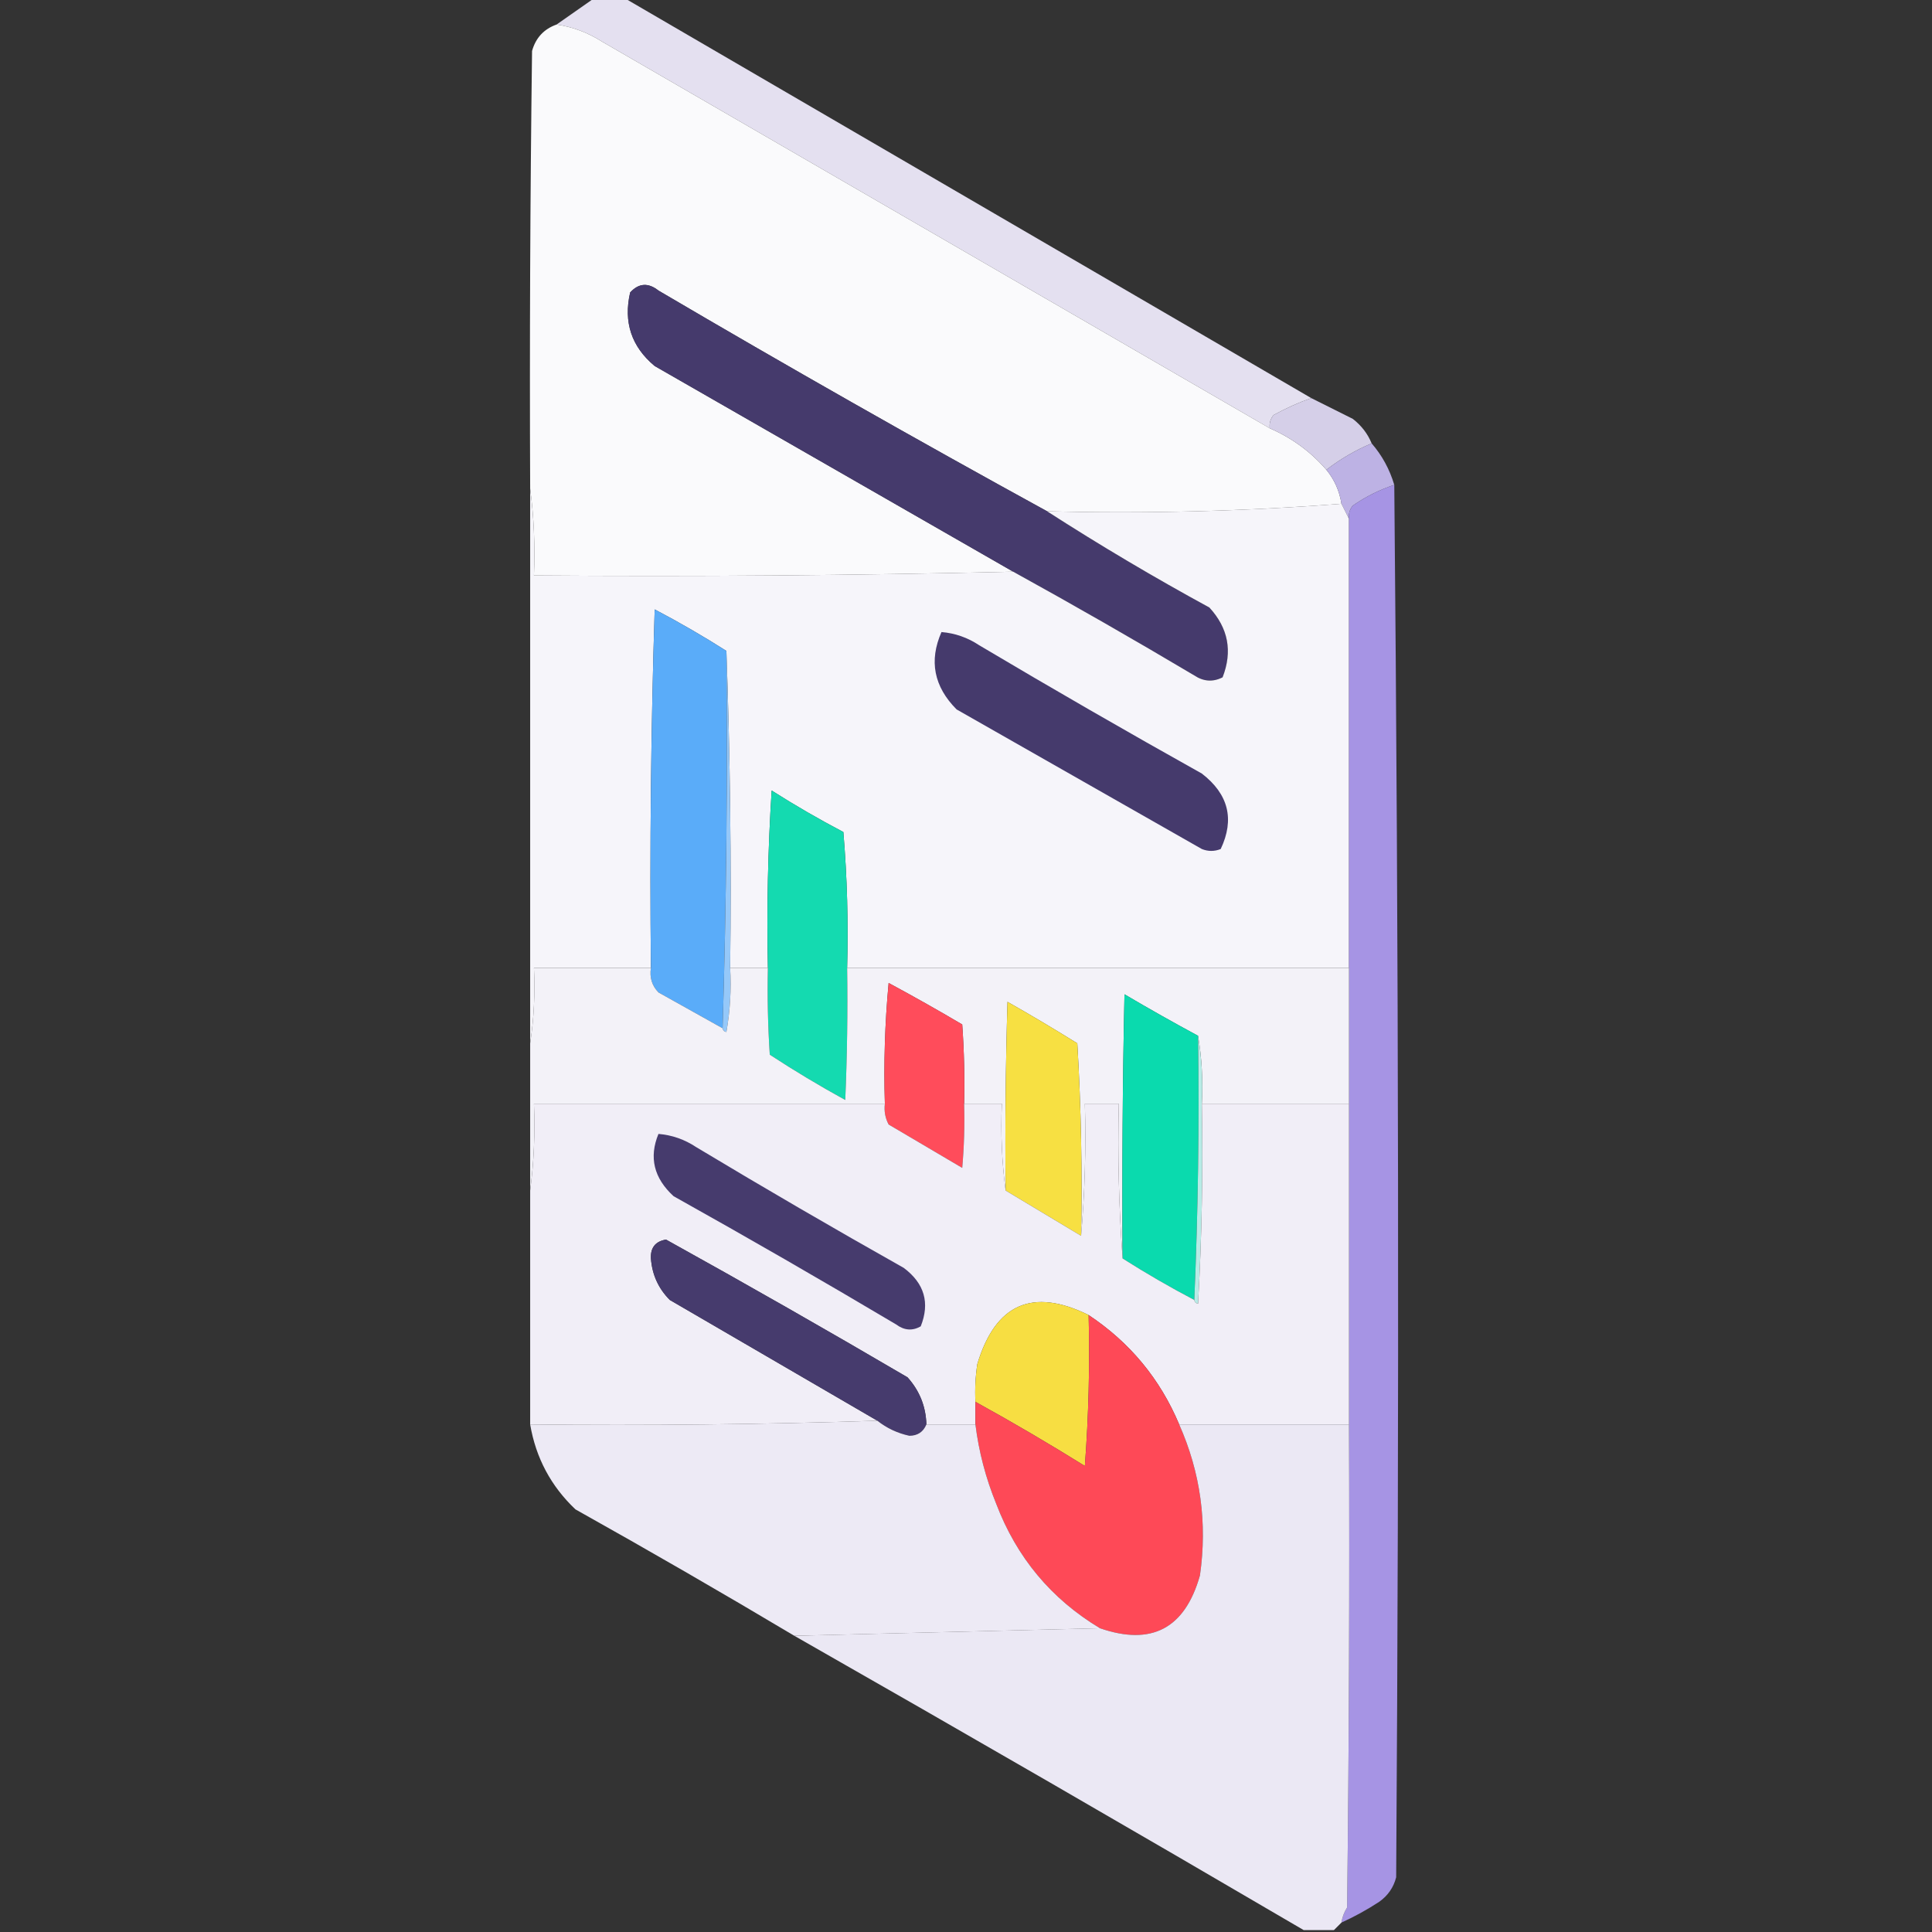 <?xml version="1.0" encoding="UTF-8"?>
<!DOCTYPE svg PUBLIC "-//W3C//DTD SVG 1.1//EN" "http://www.w3.org/Graphics/SVG/1.1/DTD/svg11.dtd">
<svg xmlns="http://www.w3.org/2000/svg" version="1.1" width="512px" height="512px" style="shape-rendering:geometricPrecision; text-rendering:geometricPrecision; image-rendering:optimizeQuality; fill-rule:evenodd; clip-rule:evenodd" xmlns:xlink="http://www.w3.org/1999/xlink">
<rect width="100%" height="100%" fill="#333333" stroke="none"/>
<g><path style="opacity:0.967" fill="#e9e5f6" d="M 157.5,-0.5 C 160.167,-0.5 162.833,-0.5 165.5,-0.5C 226.167,34.833 286.833,70.167 347.5,105.5C 344.111,106.691 340.778,108.191 337.5,110C 336.663,111.011 336.33,112.178 336.5,113.5C 277.527,79.345 218.527,45.178 159.5,11C 155.781,8.636 151.781,7.136 147.5,6.5C 150.833,4.167 154.167,1.833 157.5,-0.5 Z"/></g>
<g><path style="opacity:0.996" fill="#fbfbfd" d="M 147.5,6.5 C 151.781,7.136 155.781,8.636 159.5,11C 218.527,45.178 277.527,79.345 336.5,113.5C 342.39,116.072 347.39,119.739 351.5,124.5C 353.644,127.122 354.977,130.122 355.5,133.5C 329.855,135.491 303.855,136.158 277.5,135.5C 242.896,116.53 208.563,97.03 174.5,77C 171.784,74.849 169.284,75.016 167,77.5C 165.182,85.379 167.348,91.879 173.5,97C 205.194,115.178 236.861,133.345 268.5,151.5C 226.337,152.499 184.003,152.832 141.5,152.5C 141.825,144.648 141.492,136.982 140.5,129.5C 140.333,90.832 140.5,52.165 141,13.5C 141.985,10.017 144.151,7.684 147.5,6.5 Z"/></g>
<g><path style="opacity:1" fill="#453a6c" d="M 277.5,135.5 C 291.44,144.478 305.773,152.978 320.5,161C 325.512,166.453 326.679,172.62 324,179.5C 321.455,180.797 318.955,180.631 316.5,179C 300.636,169.569 284.636,160.402 268.5,151.5C 236.861,133.345 205.194,115.178 173.5,97C 167.348,91.879 165.182,85.379 167,77.5C 169.284,75.016 171.784,74.849 174.5,77C 208.563,97.03 242.896,116.53 277.5,135.5 Z"/></g>
<g><path style="opacity:0.978" fill="#d8d2ec" d="M 347.5,105.5 C 351.114,107.307 354.78,109.14 358.5,111C 360.79,112.777 362.457,114.944 363.5,117.5C 359.164,119.332 355.164,121.665 351.5,124.5C 347.39,119.739 342.39,116.072 336.5,113.5C 336.33,112.178 336.663,111.011 337.5,110C 340.778,108.191 344.111,106.691 347.5,105.5 Z"/></g>
<g><path style="opacity:0.961" fill="#c2b7eb" d="M 363.5,117.5 C 366.26,120.683 368.26,124.349 369.5,128.5C 365.577,129.795 361.91,131.628 358.5,134C 357.663,135.011 357.33,136.178 357.5,137.5C 356.833,136.167 356.167,134.833 355.5,133.5C 354.977,130.122 353.644,127.122 351.5,124.5C 355.164,121.665 359.164,119.332 363.5,117.5 Z"/></g>
<g><path style="opacity:0.997" fill="#f6f5fa" d="M 140.5,129.5 C 141.492,136.982 141.825,144.648 141.5,152.5C 184.003,152.832 226.337,152.499 268.5,151.5C 284.636,160.402 300.636,169.569 316.5,179C 318.955,180.631 321.455,180.797 324,179.5C 326.679,172.62 325.512,166.453 320.5,161C 305.773,152.978 291.44,144.478 277.5,135.5C 303.855,136.158 329.855,135.491 355.5,133.5C 356.167,134.833 356.833,136.167 357.5,137.5C 357.5,177.167 357.5,216.833 357.5,256.5C 313.167,256.5 268.833,256.5 224.5,256.5C 224.832,244.482 224.499,232.482 223.5,220.5C 217.003,217.086 210.67,213.419 204.5,209.5C 203.501,225.152 203.167,240.819 203.5,256.5C 200.167,256.5 196.833,256.5 193.5,256.5C 193.831,228.328 193.498,200.328 192.5,172.5C 186.358,168.592 180.024,164.926 173.5,161.5C 172.5,193.16 172.167,224.826 172.5,256.5C 162.167,256.5 151.833,256.5 141.5,256.5C 141.824,263.354 141.491,270.021 140.5,276.5C 140.5,227.5 140.5,178.5 140.5,129.5 Z"/></g>
<g><path style="opacity:0.961" fill="#ab98eb" d="M 369.5,128.5 C 370.661,251.472 370.828,374.472 370,497.5C 369.31,500.196 367.81,502.363 365.5,504C 362.273,506.112 358.94,507.945 355.5,509.5C 355.709,508.078 356.209,506.745 357,505.5C 357.5,462.835 357.667,420.168 357.5,377.5C 357.5,349.167 357.5,320.833 357.5,292.5C 357.5,280.5 357.5,268.5 357.5,256.5C 357.5,216.833 357.5,177.167 357.5,137.5C 357.33,136.178 357.663,135.011 358.5,134C 361.91,131.628 365.577,129.795 369.5,128.5 Z"/></g>
<g><path style="opacity:1" fill="#5aacf9" d="M 192.5,172.5 C 192.832,206.004 192.498,239.338 191.5,272.5C 185.861,269.345 180.194,266.179 174.5,263C 172.771,261.211 172.104,259.044 172.5,256.5C 172.167,224.826 172.5,193.16 173.5,161.5C 180.024,164.926 186.358,168.592 192.5,172.5 Z"/></g>
<g><path style="opacity:1" fill="#453a6c" d="M 249.5,167.5 C 253.105,167.799 256.439,168.965 259.5,171C 279.003,182.586 298.67,193.919 318.5,205C 325.564,210.455 327.231,217.121 323.5,225C 321.833,225.667 320.167,225.667 318.5,225C 296.833,212.667 275.167,200.333 253.5,188C 247.484,181.94 246.15,175.107 249.5,167.5 Z"/></g>
<g><path style="opacity:1" fill="#95c8f9" d="M 192.5,172.5 C 193.498,200.328 193.831,228.328 193.5,256.5C 193.829,262.206 193.495,267.872 192.5,273.5C 191.893,273.376 191.56,273.043 191.5,272.5C 192.498,239.338 192.832,206.004 192.5,172.5 Z"/></g>
<g><path style="opacity:1" fill="#14dab0" d="M 224.5,256.5 C 224.667,268.171 224.5,279.838 224,291.5C 217.168,287.752 210.501,283.752 204,279.5C 203.5,271.841 203.334,264.174 203.5,256.5C 203.167,240.819 203.501,225.152 204.5,209.5C 210.67,213.419 217.003,217.086 223.5,220.5C 224.499,232.482 224.832,244.482 224.5,256.5 Z"/></g>
<g><path style="opacity:1" fill="#f3f2f8" d="M 172.5,256.5 C 172.104,259.044 172.771,261.211 174.5,263C 180.194,266.179 185.861,269.345 191.5,272.5C 191.56,273.043 191.893,273.376 192.5,273.5C 193.495,267.872 193.829,262.206 193.5,256.5C 196.833,256.5 200.167,256.5 203.5,256.5C 203.334,264.174 203.5,271.841 204,279.5C 210.501,283.752 217.168,287.752 224,291.5C 224.5,279.838 224.667,268.171 224.5,256.5C 268.833,256.5 313.167,256.5 357.5,256.5C 357.5,268.5 357.5,280.5 357.5,292.5C 344.5,292.5 331.5,292.5 318.5,292.5C 318.823,286.31 318.49,280.31 317.5,274.5C 310.946,270.972 304.446,267.305 298,263.5C 297.5,286.831 297.333,310.164 297.5,333.5C 296.504,320.01 296.171,306.344 296.5,292.5C 293.5,292.5 290.5,292.5 287.5,292.5C 287.828,304.345 287.495,316.012 286.5,327.5C 286.833,310.487 286.499,293.487 285.5,276.5C 279.416,272.707 273.249,269.041 267,265.5C 266.5,282.163 266.333,298.83 266.5,315.5C 265.508,308.018 265.175,300.352 265.5,292.5C 262.167,292.5 258.833,292.5 255.5,292.5C 255.666,285.492 255.5,278.492 255,271.5C 248.581,267.707 242.081,264.04 235.5,260.5C 234.501,271.146 234.168,281.813 234.5,292.5C 203.5,292.5 172.5,292.5 141.5,292.5C 141.825,300.352 141.492,308.018 140.5,315.5C 140.5,302.5 140.5,289.5 140.5,276.5C 141.491,270.021 141.824,263.354 141.5,256.5C 151.833,256.5 162.167,256.5 172.5,256.5 Z"/></g>
<g><path style="opacity:1" fill="#ff4c5b" d="M 255.5,292.5 C 255.666,298.176 255.499,303.843 255,309.5C 248.5,305.667 242,301.833 235.5,298C 234.594,296.301 234.261,294.467 234.5,292.5C 234.168,281.813 234.501,271.146 235.5,260.5C 242.081,264.04 248.581,267.707 255,271.5C 255.5,278.492 255.666,285.492 255.5,292.5 Z"/></g>
<g><path style="opacity:1" fill="#0adaae" d="M 317.5,274.5 C 317.831,298.006 317.498,321.339 316.5,344.5C 309.995,341.083 303.662,337.416 297.5,333.5C 297.333,310.164 297.5,286.831 298,263.5C 304.446,267.305 310.946,270.972 317.5,274.5 Z"/></g>
<g><path style="opacity:1" fill="#f7e042" d="M 286.5,327.5 C 279.798,323.485 273.131,319.485 266.5,315.5C 266.333,298.83 266.5,282.163 267,265.5C 273.249,269.041 279.416,272.707 285.5,276.5C 286.499,293.487 286.833,310.487 286.5,327.5 Z"/></g>
<g><path style="opacity:1" fill="#b7ebe6" d="M 317.5,274.5 C 318.49,280.31 318.823,286.31 318.5,292.5C 318.833,310.179 318.5,327.846 317.5,345.5C 316.893,345.376 316.56,345.043 316.5,344.5C 317.498,321.339 317.831,298.006 317.5,274.5 Z"/></g>
<g><path style="opacity:0.998" fill="#f1eef7" d="M 234.5,292.5 C 234.261,294.467 234.594,296.301 235.5,298C 242,301.833 248.5,305.667 255,309.5C 255.499,303.843 255.666,298.176 255.5,292.5C 258.833,292.5 262.167,292.5 265.5,292.5C 265.175,300.352 265.508,308.018 266.5,315.5C 273.131,319.485 279.798,323.485 286.5,327.5C 287.495,316.012 287.828,304.345 287.5,292.5C 290.5,292.5 293.5,292.5 296.5,292.5C 296.171,306.344 296.504,320.01 297.5,333.5C 303.662,337.416 309.995,341.083 316.5,344.5C 316.56,345.043 316.893,345.376 317.5,345.5C 318.5,327.846 318.833,310.179 318.5,292.5C 331.5,292.5 344.5,292.5 357.5,292.5C 357.5,320.833 357.5,349.167 357.5,377.5C 342.5,377.5 327.5,377.5 312.5,377.5C 307.429,365.427 299.429,355.76 288.5,348.5C 273.642,341.176 263.808,345.509 259,361.5C 258.502,364.817 258.335,368.15 258.5,371.5C 258.5,373.5 258.5,375.5 258.5,377.5C 254.167,377.5 249.833,377.5 245.5,377.5C 245.368,372.734 243.702,368.567 240.5,365C 219.292,352.564 197.959,340.397 176.5,328.5C 173.698,328.971 172.364,330.638 172.5,333.5C 172.821,337.802 174.487,341.469 177.5,344.5C 195.851,355.194 214.184,365.861 232.5,376.5C 202.005,377.498 171.338,377.831 140.5,377.5C 140.5,356.833 140.5,336.167 140.5,315.5C 141.492,308.018 141.825,300.352 141.5,292.5C 172.5,292.5 203.5,292.5 234.5,292.5 Z"/></g>
<g><path style="opacity:1" fill="#463b6d" d="M 174.5,300.5 C 178.105,300.799 181.439,301.965 184.5,304C 202.669,314.919 221.003,325.586 239.5,336C 244.985,340.107 246.485,345.273 244,351.5C 241.79,352.749 239.624,352.582 237.5,351C 217.997,339.414 198.33,328.081 178.5,317C 173.271,312.2 171.938,306.7 174.5,300.5 Z"/></g>
<g><path style="opacity:1" fill="#463b6d" d="M 245.5,377.5 C 244.683,379.478 243.183,380.478 241,380.5C 237.827,379.813 234.994,378.479 232.5,376.5C 214.184,365.861 195.851,355.194 177.5,344.5C 174.487,341.469 172.821,337.802 172.5,333.5C 172.364,330.638 173.698,328.971 176.5,328.5C 197.959,340.397 219.292,352.564 240.5,365C 243.702,368.567 245.368,372.734 245.5,377.5 Z"/></g>
<g><path style="opacity:1" fill="#f7de42" d="M 288.5,348.5 C 288.833,361.85 288.499,375.183 287.5,388.5C 277.97,382.57 268.303,376.903 258.5,371.5C 258.335,368.15 258.502,364.817 259,361.5C 263.808,345.509 273.642,341.176 288.5,348.5 Z"/></g>
<g><path style="opacity:1" fill="#fe4957" d="M 288.5,348.5 C 299.429,355.76 307.429,365.427 312.5,377.5C 318.154,390.236 319.988,403.57 318,417.5C 314.022,431.571 305.189,436.237 291.5,431.5C 278.584,423.74 269.417,412.74 264,398.5C 261.226,391.69 259.393,384.69 258.5,377.5C 258.5,375.5 258.5,373.5 258.5,371.5C 268.303,376.903 277.97,382.57 287.5,388.5C 288.499,375.183 288.833,361.85 288.5,348.5 Z"/></g>
<g><path style="opacity:0.996" fill="#eeebf6" d="M 232.5,376.5 C 234.994,378.479 237.827,379.813 241,380.5C 243.183,380.478 244.683,379.478 245.5,377.5C 249.833,377.5 254.167,377.5 258.5,377.5C 259.393,384.69 261.226,391.69 264,398.5C 269.417,412.74 278.584,423.74 291.5,431.5C 264.5,432.167 237.5,432.833 210.5,433.5C 191.358,422.092 172.024,410.926 152.5,400C 146.008,393.849 142.008,386.349 140.5,377.5C 171.338,377.831 202.005,377.498 232.5,376.5 Z"/></g>
<g><path style="opacity:0.994" fill="#ece9f5" d="M 312.5,377.5 C 327.5,377.5 342.5,377.5 357.5,377.5C 357.667,420.168 357.5,462.835 357,505.5C 356.209,506.745 355.709,508.078 355.5,509.5C 354.833,510.167 354.167,510.833 353.5,511.5C 350.833,511.5 348.167,511.5 345.5,511.5C 300.699,485.262 255.699,459.262 210.5,433.5C 237.5,432.833 264.5,432.167 291.5,431.5C 305.189,436.237 314.022,431.571 318,417.5C 319.988,403.57 318.154,390.236 312.5,377.5 Z"/></g>
</svg>
